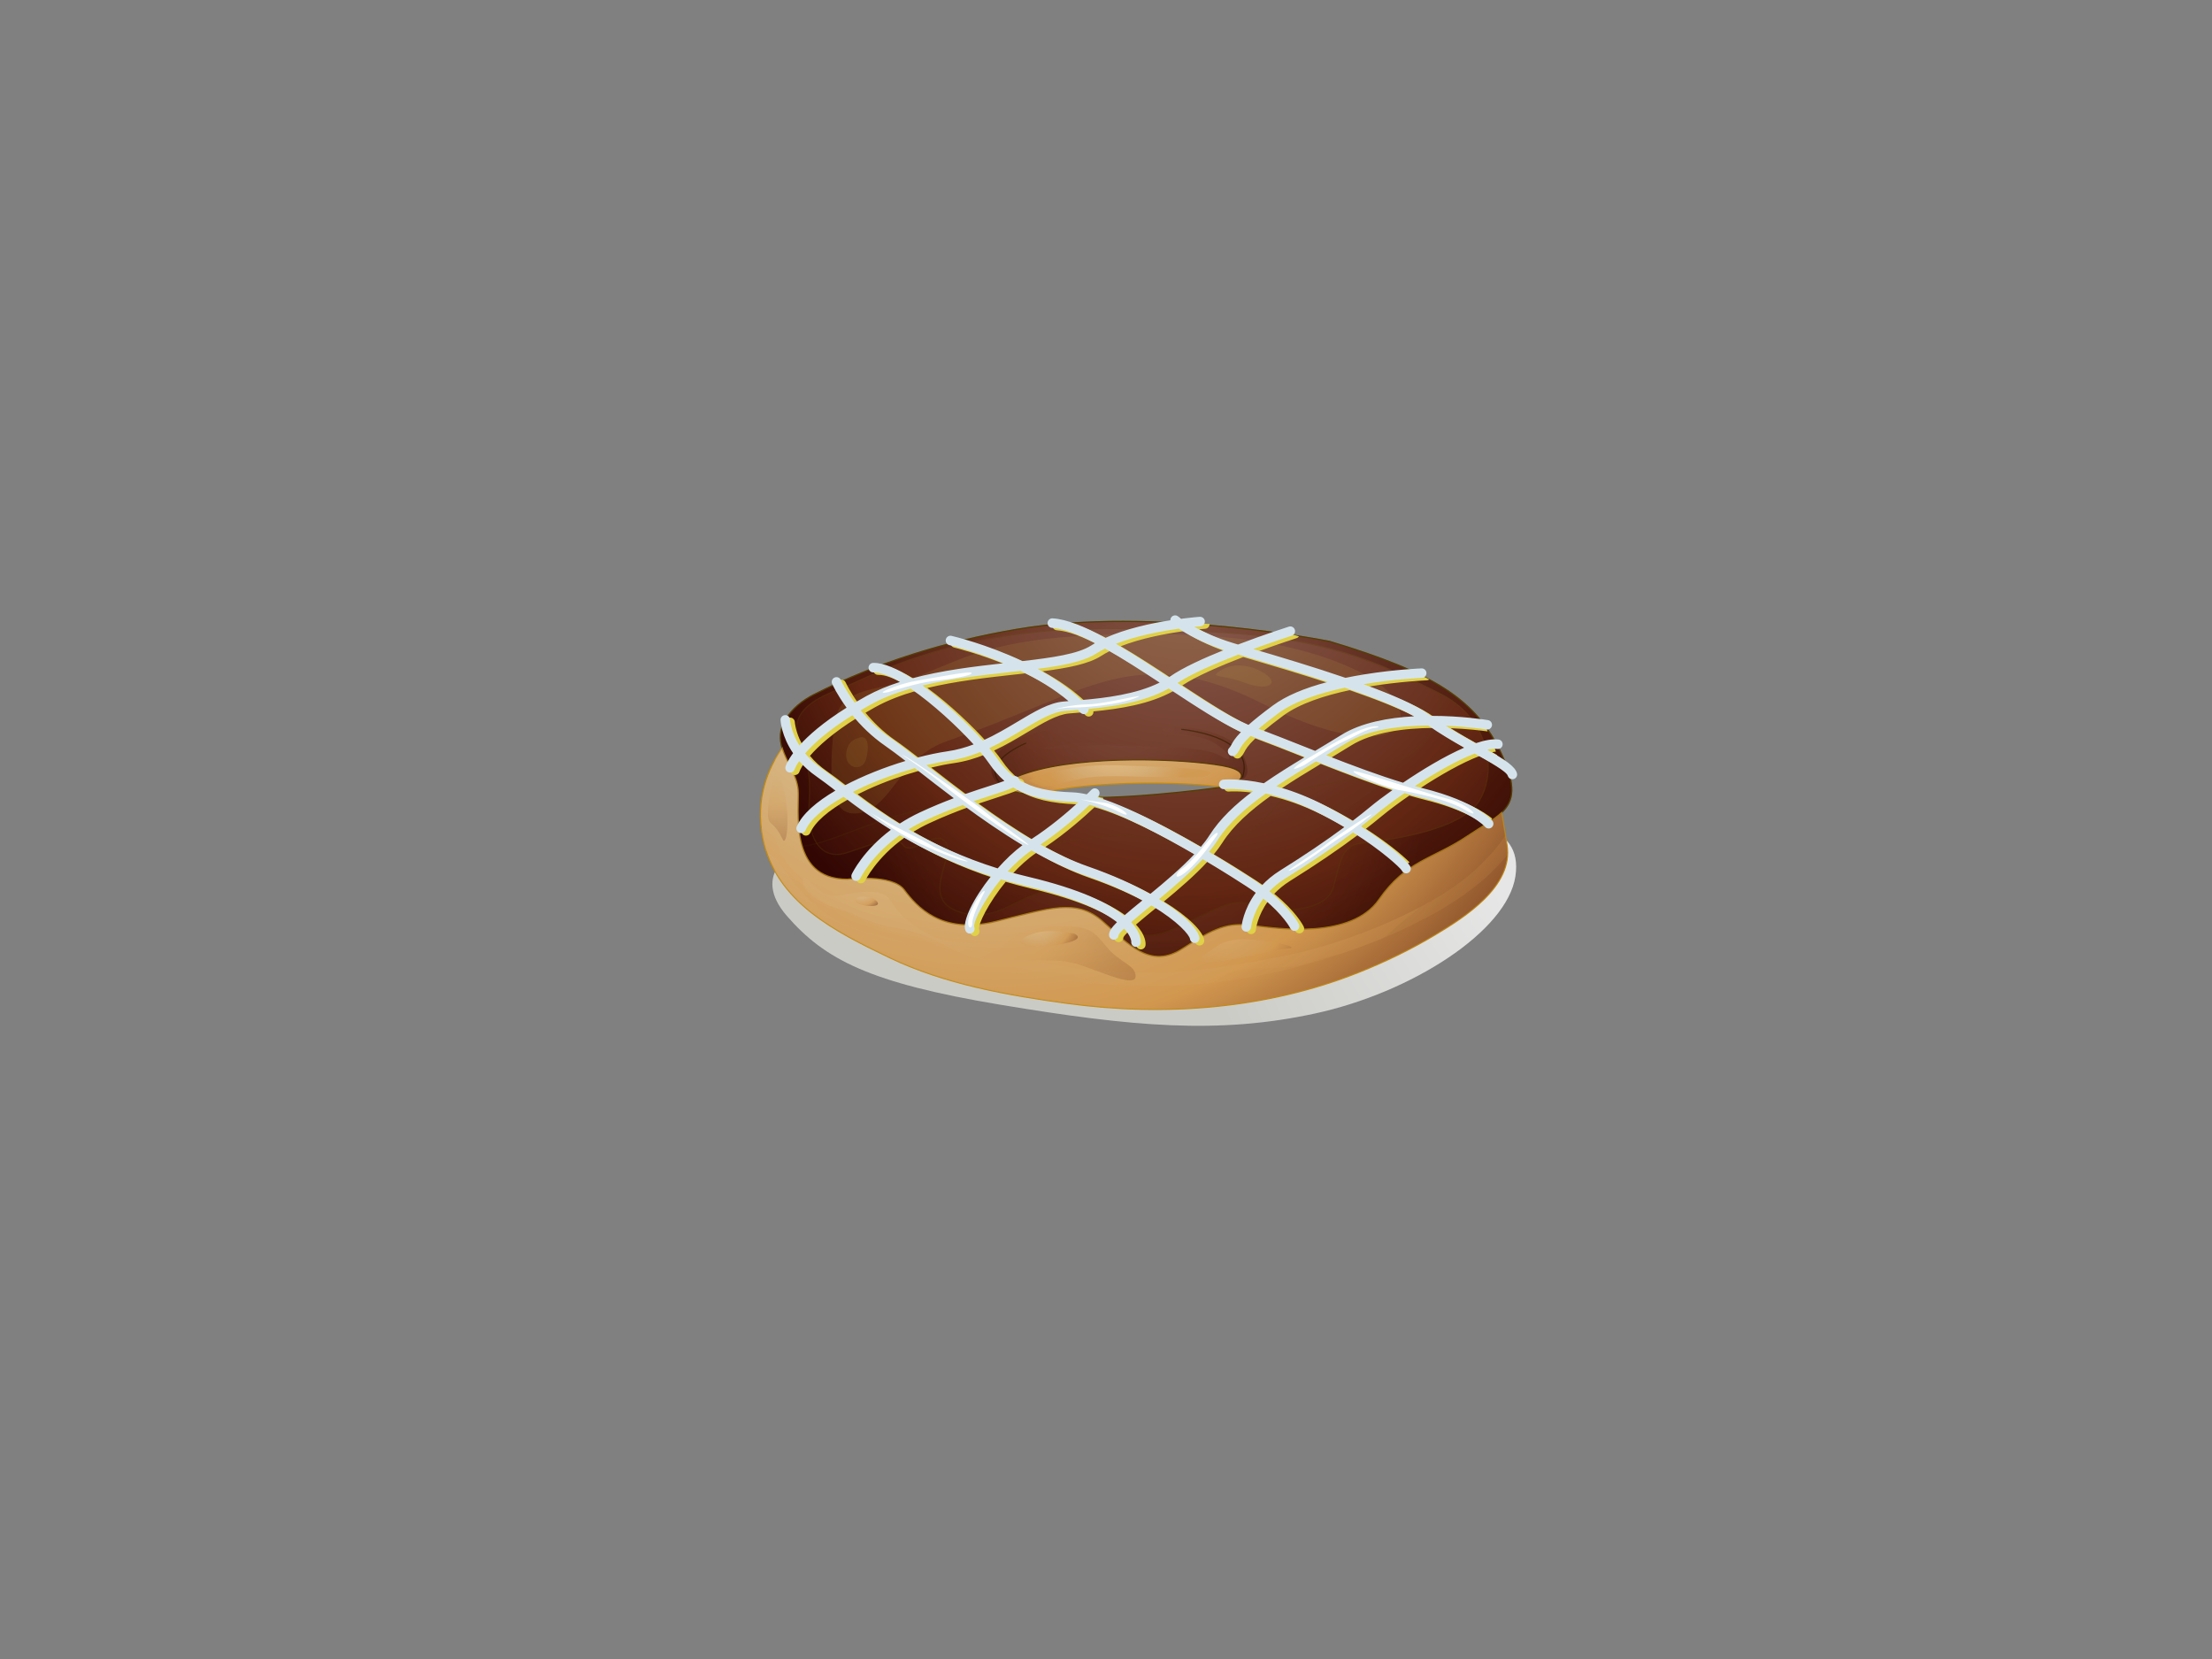 <?xml version="1.0" encoding="utf-8"?>
<!-- Generator: Adobe Illustrator 17.0.0, SVG Export Plug-In . SVG Version: 6.00 Build 0)  -->
<!DOCTYPE svg PUBLIC "-//W3C//DTD SVG 1.1//EN" "http://www.w3.org/Graphics/SVG/1.1/DTD/svg11.dtd">
<svg version="1.1" id="Layer_1" xmlns="http://www.w3.org/2000/svg" xmlns:xlink="http://www.w3.org/1999/xlink" x="0px" y="0px"
	 width="800px" height="600px" viewBox="0 0 800 600" enable-background="new 0 0 800 600" xml:space="preserve">
<rect x="0" y="0" width="800" height="600" fill="#808080" stroke="none"/>
<g>
	
		<radialGradient id="SVGID_1_" cx="565.407" cy="237.58" r="132.553" gradientTransform="matrix(0.987 0.164 -0.164 0.987 45.468 -12.029)" gradientUnits="userSpaceOnUse">
		<stop  offset="0.175" style="stop-color:#FFFFFF"/>
		<stop  offset="1" style="stop-color:#DDDDD7"/>
	</radialGradient>
	<path opacity="0.8" fill="url(#SVGID_1_)" d="M288.049,307.463c0,0-17.079,8.218-3.387,23.881
		c13.692,15.66,29.741,24.15,77.313,32.059c47.572,7.908,78.532,10.728,113.545,3.162c35.013-7.565,69.531-29.751,72.553-49.624
		c3.021-19.874-19.799-21.003-39.358-20.517C489.154,296.91,414.917,349.506,288.049,307.463z"/>
	<g>
		<g>
			
				<radialGradient id="SVGID_2_" cx="414.284" cy="182.578" r="103.235" gradientTransform="matrix(0.999 0.034 -0.034 0.999 1.717 21.278)" gradientUnits="userSpaceOnUse">
				<stop  offset="0.122" style="stop-color:#F3CF9D"/>
				<stop  offset="0.436" style="stop-color:#D6B481"/>
				<stop  offset="0.7" style="stop-color:#D1974F"/>
				<stop  offset="0.976" style="stop-color:#622612"/>
			</radialGradient>
			<path fill="url(#SVGID_2_)" stroke="#C28A13" stroke-width="0.431" stroke-miterlimit="10" d="M363.47,298.089
				c0,0-1.42-8.953,19.668-12.546c21.089-3.594,62.441-3.342,76.582,3.168c14.141,6.511,10.768-16.867-26.464-22.149
				c-37.232-5.282-70.773,1.336-76.871,11.756C350.287,288.738,353.876,301.498,363.47,298.089z"/>
			
				<radialGradient id="SVGID_3_" cx="409.964" cy="230.381" r="40.462" gradientTransform="matrix(0.999 0.034 -0.034 0.999 1.717 21.278)" gradientUnits="userSpaceOnUse">
				<stop  offset="0.122" style="stop-color:#F3CF9D"/>
				<stop  offset="0.436" style="stop-color:#D6B481"/>
				<stop  offset="0.7" style="stop-color:#D1974F"/>
			</radialGradient>
			<path opacity="0.6" fill="url(#SVGID_3_)" d="M372.046,282.295c0,0,11.988-6.201,32.356-5.511
				c20.369,0.69,35.575,1.207,33.211,3.137c-2.363,1.931-10.663,1.075-19.567,1.06c-8.903-0.014-20.073-0.966-27.887,0.779
				c-7.814,1.745-11.294,2.776-12.73,2.729C375.995,284.439,372.046,282.295,372.046,282.295z"/>
		</g>
		<g>
			
				<radialGradient id="SVGID_4_" cx="411.828" cy="138.237" r="192.788" gradientTransform="matrix(0.987 0.164 -0.164 0.987 45.468 -12.029)" gradientUnits="userSpaceOnUse">
				<stop  offset="0.122" style="stop-color:#875B4F"/>
				<stop  offset="0.678" style="stop-color:#622612"/>
				<stop  offset="1" style="stop-color:#270000"/>
			</radialGradient>
			<path fill="url(#SVGID_4_)" stroke="#563D00" stroke-width="0.431" stroke-miterlimit="10" d="M542.986,272.577
				c-9.103-19.553-24.285-29.258-62.101-40.592c0,0-63.618-12.782-113.017-4.404c-25.754,4.369-50.12,11.807-73.401,23.565
				c-4.118,2.08-8.09,5.192-10.46,9.216c-2.183,3.707-2.093,7.018-1.121,10.194c1.522,4.979,5.213,9.628,5.756,14.944
				c0.647,6.341-3.976,32.608,17.857,32.486c0,0,16.153-2.037,20.548,3.856c4.397,5.894,13.237,16.246,32.93,11.456
				c19.694-4.79,29.298-8.487,38.779-0.123c9.482,8.363,17.214,17.531,28.962,9.885c11.747-7.645,16.406-9.498,25.557-8.325
				c9.152,1.172,35.449,4.935,45.413-9.376c9.962-14.31,19.45-14.564,32.087-23.038c5.011-3.36,9.392-5.659,12.295-8.428
				C547.492,289.681,548.481,284.379,542.986,272.577z M371.856,279.417c20.326-6.492,56.465-4.979,70.167-2.507
				c13.704,2.475,3.181,7.862,1.757,7.529c0,0-29.152,4.182-50.688,4.025C371.555,288.311,351.532,285.908,371.856,279.417z"/>
		</g>
		<g opacity="0.2">
			
				<radialGradient id="SVGID_5_" cx="421.749" cy="159.035" r="191.017" gradientTransform="matrix(0.999 0.034 -0.034 0.999 1.717 21.278)" gradientUnits="userSpaceOnUse">
				<stop  offset="0.122" style="stop-color:#875B4F"/>
				<stop  offset="0.678" style="stop-color:#622612"/>
				<stop  offset="1" style="stop-color:#270000"/>
			</radialGradient>
			<path fill="url(#SVGID_5_)" stroke="#563D00" stroke-width="0.431" stroke-miterlimit="10" d="M542.986,272.577
				c-4.976-10.688-11.78-18.432-23.093-25.108c1.168,4.348,1.287,8.923-0.192,13.238c-2.843,8.304-11.175,13.601-18.811,17
				c-4.166,1.854-8.505,3.358-12.951,4.38c-5.091,1.171-10.359,1.455-15.386,2.934c-3.243,0.953-6.591,2.228-9.09,4.588
				c-2.021,1.907-3.793,4.026-5.664,6.077c-3.902,4.277-8.326,7.136-14.016,8.501c-13.796,3.309-27.267-2.524-41.1-1.997
				c-13.425,0.511-26.986,6.074-39.803-0.534c-4.765-2.458-8.999-6.082-14.036-7.993c-6.427-2.438-13.536-1.386-20.059,0.19
				c-7.15,1.729-14.018,4.354-20.905,6.9c-5.667,2.093-11.667,4.608-17.752,5.304c1.958,6.538,6.403,11.985,16.371,11.931
				c0,0,16.153-2.037,20.548,3.856c4.397,5.894,13.237,16.246,32.93,11.456c19.694-4.79,29.298-8.487,38.779-0.123
				c9.482,8.363,17.214,17.531,28.962,9.885c11.747-7.645,16.406-9.498,25.557-8.325c9.152,1.172,35.449,4.935,45.413-9.376
				c9.962-14.31,19.45-14.564,32.087-23.038c5.011-3.36,9.392-5.659,12.295-8.428C547.492,289.681,548.481,284.379,542.986,272.577z
				"/>
		</g>
		<g>
			<path fill="#352100" d="M363.781,285.354c-2.963-2.148-4.317-4.433-4.023-6.79c0.712-5.734,10.803-9.83,11.232-10.001l0.16,0.399
				c-0.103,0.041-10.284,4.172-10.965,9.653c-0.272,2.191,1.023,4.34,3.85,6.389L363.781,285.354L363.781,285.354z"/>
			<path fill="#352100" d="M449.551,281.249l-0.408-0.138c1.038-3.058,0.779-5.808-0.767-8.175
				c-4.873-7.458-20.985-8.935-21.147-8.95l0.037-0.428c0.671,0.057,16.485,1.512,21.471,9.143
				C450.359,275.184,450.633,278.061,449.551,281.249L449.551,281.249z"/>
		</g>
		<g opacity="0.4">
			<path fill="none" d="M444.719,282.173l-41.313-1.4l-34.975,5.94c5.534,1.155,14.944,1.683,24.662,1.752
				c21.536,0.156,50.688-4.025,50.688-4.025c0.64,0.15,3.118-0.859,4.408-2.238C447.253,282.393,446.11,282.399,444.719,282.173z"/>
			
				<radialGradient id="SVGID_6_" cx="421.748" cy="159.03" r="191.037" gradientTransform="matrix(0.999 0.034 -0.034 0.999 1.717 21.278)" gradientUnits="userSpaceOnUse">
				<stop  offset="0.122" style="stop-color:#875B4F"/>
				<stop  offset="0.678" style="stop-color:#622612"/>
				<stop  offset="1" style="stop-color:#270000"/>
			</radialGradient>
			<path fill="url(#SVGID_6_)" d="M427.937,260.349c-11.792,0.463-2.806,6.512,6.336,7.97c9.142,1.458,14.331,9.391,7.295,5.13
				c-7.036-4.259-35.766-4.084-46.083-4.72c-10.319-0.638-20.803,3.603-17.282,1.425c3.521-2.179,9.463-8.01,2.519-6.522
				c-6.944,1.488-19.97,4.494-21.973,12.755c-2.003,8.262,9.414,10.373,9.414,10.373l0.268-0.047
				c-6.728-1.403-7.726-3.733,3.426-7.296c20.326-6.492,56.465-4.979,70.167-2.507c7.54,1.362,7.742,3.603,6.165,5.291
				c5.016-1.021,4.019-7.301,2.925-10.728C449.814,267.408,439.729,259.887,427.937,260.349z"/>
			
				<radialGradient id="SVGID_7_" cx="411.799" cy="220.724" r="53.5" gradientTransform="matrix(0.999 0.034 -0.034 0.999 1.717 21.278)" gradientUnits="userSpaceOnUse">
				<stop  offset="0.122" style="stop-color:#875B4F"/>
				<stop  offset="0.678" style="stop-color:#622612"/>
				<stop  offset="1" style="stop-color:#270000"/>
			</radialGradient>
			<path opacity="0.6" fill="url(#SVGID_7_)" d="M425.404,263.064c-11.792,0.463-1.29,2.039,7.852,3.498
				c9.142,1.458,15.348,11.148,8.313,6.887c-7.036-4.259-29.547-3.227-39.866-3.863c-10.318-0.638-27.02,2.746-23.5,0.568
				c3.521-2.179,9.463-8.01,2.519-6.522c-6.944,1.488-19.97,4.494-21.973,12.755c-2.003,8.262,9.414,10.373,9.414,10.373
				l0.268-0.047c-6.728-1.403-7.726-3.733,3.426-7.296c20.326-6.492,56.465-4.979,70.167-2.507c7.54,1.362,7.742,3.603,6.165,5.291
				c5.016-1.021,2.339-6.496,1.246-9.922C448.136,268.213,437.195,262.602,425.404,263.064z"/>
		</g>
		<g>
			
				<radialGradient id="SVGID_8_" cx="364.911" cy="157.043" r="259.46" gradientTransform="matrix(0.999 0.034 -0.034 0.999 1.717 21.278)" gradientUnits="userSpaceOnUse">
				<stop  offset="0.122" style="stop-color:#F3CF9D"/>
				<stop  offset="0.436" style="stop-color:#D6B481"/>
				<stop  offset="0.7" style="stop-color:#D1974F"/>
				<stop  offset="0.976" style="stop-color:#622612"/>
			</radialGradient>
			<path fill="url(#SVGID_8_)" stroke="#C28A13" stroke-width="0.431" stroke-miterlimit="10" d="M543.071,293.895
				c-2.903,2.769-7.284,5.067-12.295,8.428c-12.637,8.475-22.125,8.729-32.087,23.038c-9.964,14.31-36.26,10.548-45.413,9.376
				c-9.151-1.173-13.81,0.681-25.557,8.325c-11.747,7.647-19.479-1.521-28.962-9.885c-9.481-8.364-19.085-4.667-38.779,0.123
				c-19.693,4.79-28.533-5.563-32.93-11.456c-4.396-5.894-20.548-3.856-20.548-3.856c-21.834,0.122-17.21-26.146-17.857-32.486
				c-0.542-5.316-4.233-9.966-5.756-14.944c-4.976,7.049-9.883,18.114-7.043,32.462c4.602,23.254,26.552,34.04,45.922,43.347
				c19.816,9.52,42.723,13.589,64.301,16.517c35.295,4.791,72.281,1.979,105.536-11.304c9.448-3.774,18.552-8.175,27.288-13.397
				c10.568-6.315,28.534-17.605,26.132-32.504C544.295,301.155,543.656,297.262,543.071,293.895z"/>
			<g opacity="0.3">
				
					<radialGradient id="SVGID_9_" cx="400.221" cy="163.335" r="259.479" gradientTransform="matrix(0.999 0.034 -0.034 0.999 1.717 21.278)" gradientUnits="userSpaceOnUse">
					<stop  offset="0.122" style="stop-color:#F3CF9D"/>
					<stop  offset="0.436" style="stop-color:#D6B481"/>
					<stop  offset="0.7" style="stop-color:#D1974F"/>
					<stop  offset="0.976" style="stop-color:#622612"/>
				</radialGradient>
				<path fill="url(#SVGID_9_)" d="M284.19,315.222c6.288,9.404,16.008,19.212,32.264,22.635
					c16.256,3.423,11.806,7.579,52.647,14.421c40.841,6.841,65.61,4.809,89.617-0.123c22.409-4.603,67.671-18.945,86.496-43.059
					c0.048-1.118-0.004-2.258-0.191-3.419c-0.194-1.21-0.382-2.37-0.564-3.49c-2.546,3.788-6.635,8.796-13.01,14.232
					c-13.605,11.602-42.485,24.698-69.37,29.819c-26.885,5.12-43.593,6.564-63.36,5.034c-19.767-1.532-53.663-9.863-71.353-13.335
					c-17.69-3.472-33.09-15.193-40.851-23.499c-6.837-7.316-3.537-11.392-11.203-14.903c0.133,1.142,0.297,2.297,0.532,3.484
					c0.319,1.611,0.728,3.154,1.207,4.648C279.497,309.549,282.055,312.026,284.19,315.222z"/>
			</g>
			<g opacity="0.4">
				
					<radialGradient id="SVGID_10_" cx="364.911" cy="157.043" r="259.46" gradientTransform="matrix(0.999 0.034 -0.034 0.999 1.717 21.278)" gradientUnits="userSpaceOnUse">
					<stop  offset="0.122" style="stop-color:#F3CF9D"/>
					<stop  offset="0.436" style="stop-color:#D6B481"/>
					<stop  offset="0.7" style="stop-color:#D1974F"/>
					<stop  offset="0.976" style="stop-color:#622612"/>
				</radialGradient>
				<path fill="url(#SVGID_10_)" d="M545.023,305.677c-0.729-4.522-1.367-8.415-1.952-11.782c-2.903,2.769-7.284,5.067-12.295,8.428
					c-12.637,8.475-22.125,8.729-32.087,23.038c-9.964,14.31-36.26,10.548-45.413,9.376c-9.151-1.173-13.81,0.681-25.557,8.325
					c-11.747,7.647-19.479-1.521-28.962-9.885c-9.481-8.364-19.085-4.667-38.779,0.123c-19.693,4.79-28.533-5.563-32.93-11.456
					c-4.396-5.894-20.548-3.856-20.548-3.856c-21.834,0.122-17.21-26.146-17.857-32.486c-0.542-5.316-4.233-9.966-5.756-14.944
					c-0.932,1.32-1.861,2.78-2.738,4.378c2.274,0.791,4.896,2.705,5.445,7.304c1.007,8.435-1.724,31.823,11.262,36.355
					c12.987,4.533,20.817-4.033,29.763,5.317c8.946,9.352,13.454,16.181,26.452,14.036c12.997-2.145,28.573-10.449,37.264-6.277
					c8.691,4.173,12.06,6.441,15.365,10.646c3.303,4.204,9.375,9.365,18.106,5.999c8.731-3.365,13.972-11.806,26.243-11.605
					c12.272,0.2,21.126,5.885,38.804-0.839c17.676-6.725,13.599-13.542,19.971-17.203c6.371-3.662,9.186,2.25,5.999,7.313
					c-3.187,5.061-2.231,2.294-12.236,11.433c-10.003,9.14-14.397,5.328-26.838,10.076c-12.439,4.75-27.799,0.352-34.459,6.156
					c-6.659,5.807-28.679,7.216-46.356,1.232c-17.677-5.984-24.019-3.184-38.642-3.896c-14.625-0.71-25.244-5.162-39.701-10.823
					c-14.457-5.658-22.265-10.447-26.192-15.319c-2.294-2.846-6.846-6.285-10.518-10.465c8.355,15.711,25.986,24.355,41.885,31.992
					c19.816,9.52,42.723,13.589,64.301,16.517c35.295,4.791,72.281,1.979,105.536-11.304c9.448-3.774,18.552-8.175,27.288-13.397
					C529.46,331.865,547.426,320.575,545.023,305.677z"/>
			</g>
			
				<radialGradient id="SVGID_11_" cx="334.197" cy="255.642" r="108.642" gradientTransform="matrix(0.999 0.034 -0.034 0.999 1.717 21.278)" gradientUnits="userSpaceOnUse">
				<stop  offset="0.122" style="stop-color:#F3CF9D"/>
				<stop  offset="0.436" style="stop-color:#D6B481"/>
				<stop  offset="0.7" style="stop-color:#D1974F"/>
				<stop  offset="0.976" style="stop-color:#622612"/>
			</radialGradient>
			<path opacity="0.2" fill="url(#SVGID_11_)" d="M330.144,334.369c-0.528-0.37-4.839-3.393-8.107-8.676
				c-3.268-5.28-12.837-2.588-19.759-1.745c-6.922,0.842-11.298-9.862-11.875-5.573c-0.576,4.289,7.239,8.863,13.644,10.587
				c6.404,1.726,4.876,2.319,12.972,4.964c8.096,2.643,7.309,0.462,18.359,4.931c11.05,4.466,13.278,8.636,29.008,8.521
				c15.728-0.113,20.054-0.612,27.504,2.01c7.451,2.62,18.91,7.749,18.832,3.653c-0.076-4.096-5.863-4.938-10.415-10.477
				c-4.551-5.54-6.387-8.618-20.431-7.37c-14.044,1.248-19.612,6.661-27.559,5.959C344.371,340.453,340.454,341.613,330.144,334.369
				z"/>
			
				<radialGradient id="SVGID_12_" cx="452.564" cy="295.035" r="29.329" gradientTransform="matrix(0.999 0.034 -0.034 0.999 1.717 21.278)" gradientUnits="userSpaceOnUse">
				<stop  offset="0.122" style="stop-color:#F3CF9D"/>
				<stop  offset="0.436" style="stop-color:#D6B481"/>
				<stop  offset="0.7" style="stop-color:#D1974F"/>
				<stop  offset="0.976" style="stop-color:#622612"/>
			</radialGradient>
			<path opacity="0.2" fill="url(#SVGID_12_)" d="M449.733,339.715c0,0-5.802-0.412-10.222,2.885c-4.42,3.296-8.552,4.448-3.41,5.27
				c5.144,0.82,23.628-4.37,29.675-4.811C471.823,342.618,456.633,339.517,449.733,339.715z"/>
			
				<radialGradient id="SVGID_13_" cx="287.198" cy="227.843" r="46.306" gradientTransform="matrix(0.999 0.034 -0.034 0.999 1.717 21.278)" gradientUnits="userSpaceOnUse">
				<stop  offset="0.122" style="stop-color:#F3CF9D"/>
				<stop  offset="0.436" style="stop-color:#D6B481"/>
				<stop  offset="0.7" style="stop-color:#D1974F"/>
				<stop  offset="0.976" style="stop-color:#622612"/>
			</radialGradient>
			<path opacity="0.2" fill="url(#SVGID_13_)" d="M282.576,282.351c0,0-2.035-3.516-2.761-1.17c-0.725,2.345-3.5,14.314-1.2,16.331
				c2.302,2.016,3.118,3.336,4.53,6.185C284.557,306.545,286.285,293.679,282.576,282.351z"/>
			
				<radialGradient id="SVGID_14_" cx="383.964" cy="297.075" r="18.76" gradientTransform="matrix(0.999 0.034 -0.034 0.999 1.717 21.278)" gradientUnits="userSpaceOnUse">
				<stop  offset="0.122" style="stop-color:#F3CF9D"/>
				<stop  offset="0.436" style="stop-color:#D6B481"/>
				<stop  offset="0.7" style="stop-color:#D1974F"/>
				<stop  offset="0.976" style="stop-color:#622612"/>
			</radialGradient>
			<path opacity="0.5" fill="url(#SVGID_14_)" d="M388.411,337.638c0,0-8.333-2.007-14.432-0.06c-6.097,1.948-7.038,4.286-0.59,4.72
				C379.836,342.732,394.354,340.207,388.411,337.638z"/>
			
				<radialGradient id="SVGID_15_" cx="320.145" cy="289.355" r="8.709" gradientTransform="matrix(0.999 0.034 -0.034 0.999 1.717 21.278)" gradientUnits="userSpaceOnUse">
				<stop  offset="0.122" style="stop-color:#F3CF9D"/>
				<stop  offset="0.436" style="stop-color:#D6B481"/>
				<stop  offset="0.7" style="stop-color:#D1974F"/>
				<stop  offset="0.976" style="stop-color:#622612"/>
			</radialGradient>
			<path opacity="0.5" fill="url(#SVGID_15_)" d="M316.026,325.06c0,0-5.751-1.918-6.692,0.419
				C308.393,327.816,321.92,329.137,316.026,325.06z"/>
		</g>
		<g opacity="0.3">
			
				<radialGradient id="SVGID_16_" cx="411.27" cy="230.733" r="103.105" gradientTransform="matrix(0.987 0.164 -0.164 0.987 45.468 -12.029)" gradientUnits="userSpaceOnUse">
				<stop  offset="0.122" style="stop-color:#875B4F"/>
				<stop  offset="0.678" style="stop-color:#622612"/>
				<stop  offset="1" style="stop-color:#270000"/>
			</radialGradient>
			<path fill="url(#SVGID_16_)" stroke="#563D00" stroke-width="0.431" stroke-miterlimit="10" d="M542.986,272.577
				c-9.103-19.553-24.285-29.258-62.101-40.592c0,0-63.618-12.782-113.017-4.404c-25.754,4.369-50.12,11.807-73.401,23.565
				c-4.118,2.08-8.09,5.192-10.46,9.216c-2.183,3.707-2.093,7.018-1.121,10.194c1.522,4.979,5.213,9.628,5.756,14.944
				c0.647,6.341-3.976,32.608,17.857,32.486c0,0,16.153-2.037,20.548,3.856c4.397,5.894,13.237,16.246,32.93,11.456
				c19.694-4.79,29.298-8.487,38.779-0.123c9.482,8.363,17.214,17.531,28.962,9.885c11.747-7.645,16.406-9.498,25.557-8.325
				c9.152,1.172,35.449,4.935,45.413-9.376c9.962-14.31,19.45-14.564,32.087-23.038c5.011-3.36,9.392-5.659,12.295-8.428
				C547.492,289.681,548.481,284.379,542.986,272.577z M535.242,289.189c-6.648,11.838-36.264,14.927-43.186,15.77
				c-6.922,0.843-7.341,6.86-9.8,15.824c-2.457,8.965-19.069,9.693-27.374,6.827c-8.304-2.866-10.513-1.218-28.471,7.438
				c-17.957,8.654-17.163-2.089-35.397-10.677c-18.234-8.589-25.323,9.912-42.421,5.885c-17.097-4.024-2.987-19.918-6.463-25.422
				c-3.475-5.503-12.239,5.186-15.536,0.767c-3.297-4.42-15.565,1.627-21.648,3.144c-6.083,1.519-13.275-2.388-12.276-19.156
				c0.999-16.77-3.6-14.556-4.541-24.927c-0.774-8.529,8.115-12.512,15.577-15.519c2.03-0.818,3.954-1.563,5.549-2.309
				c5.059-2.362,10.173-4.592,15.395-6.571c19.549-7.413,40.058-11.43,60.908-12.561c18.858-1.024,37.691-0.086,56.52,1.031
				c42.352,2.512,61.575,13.718,78.526,22.047C537.555,259.107,541.891,277.351,535.242,289.189z"/>
		</g>
		<path opacity="0.1" fill="#E0D147" d="M368.228,232.553c-5.499,1.004-10.933,2.336-16.217,4.096
			c-8.764,2.916-17.032,7.142-25.82,9.999c-6.212,2.021-15.102,2.407-20.303,6.676c-2.871,2.354-4.143,6.921-4.446,10.494
			c-1.435,16.898-1.96,32.391,9.604,30.198c11.564-2.194,14.175-19.914,31.325-25.938c17.15-6.024,17.744-6.579,40.748-15.853
			c23.004-9.273,41.827-13.806,74.018,2.508s53.52,14.163,48.781,1.365c-2.941-7.951-12.816-12.755-19.984-15.74
			c-23.509-9.795-50.714-11.262-75.882-11.034c-7.424,0.067-14.844,0.363-22.252,0.869
			C381.274,230.637,374.706,231.368,368.228,232.553z"/>
		
			<radialGradient id="SVGID_17_" cx="404.993" cy="181.393" r="334.654" gradientTransform="matrix(0.999 0.034 -0.034 0.999 1.717 21.278)" gradientUnits="userSpaceOnUse">
			<stop  offset="0.122" style="stop-color:#875B4F"/>
			<stop  offset="0.678" style="stop-color:#622612"/>
			<stop  offset="1" style="stop-color:#270000"/>
		</radialGradient>
		<path fill="url(#SVGID_17_)" d="M428.582,224.411c-0.47-0.344-0.734-0.557-0.746-0.567c-0.727-0.614-1.811-0.52-2.425,0.206
			c-0.007,0.009-0.012,0.019-0.018,0.027C426.452,224.221,427.517,224.329,428.582,224.411z"/>
		<path fill="#E0D147" d="M466.528,318.63c9.473-5.916,17.477-11.344,24.559-16.66c7.774,4.913,13.232,9.405,15.874,11.895
			c0.895-0.723,1.844-1.386,2.816-2.005c-2.88-2.893-8.424-7.381-15.775-12.112c1.928-1.496,3.791-2.985,5.598-4.478
			c2.657-2.201,6.18-4.844,10.102-7.552c1.992,0.585,3.942,1.123,5.83,1.594c12.458,3.104,18.784,6.944,21.52,9.038
			c1.02-0.621,1.9-1.399,2.649-2.301c-2.864-2.337-9.631-6.665-23.337-10.081c-0.958-0.237-1.934-0.497-2.921-0.767
			c7.258-4.77,15.303-9.375,21.644-11.775c2.466,1.377,5.147,2.886,7.35,4.261c-0.041-0.281-0.076-0.563-0.12-0.843
			c-0.209-1.301-0.522-2.552-0.893-3.783c-0.568-0.331-1.157-0.668-1.781-1.022c0.484-0.103,0.938-0.173,1.382-0.229
			c-0.383-1.101-0.824-2.184-1.319-3.26c-1.32,0.24-2.746,0.625-4.255,1.133c-3.476-1.942-7.19-4.04-10.8-6.311
			c6.147,0.245,11.119,0.848,13.374,1.157c-0.519-1.298-1.071-2.579-1.798-3.675c-0.011-0.015-0.023-0.028-0.033-0.044
			c-3.73-0.452-9.896-1.034-16.896-1.029c-0.185-0.135-0.375-0.264-0.559-0.397c-4.776-3.508-13.723-7.358-23.869-11.052
			c11.346-1.884,20.914-2.265,21.101-2.272c0.361-0.012,0.69-0.136,0.959-0.335c-1.988-1.071-4.093-1.949-6.219-2.783
			c-3.81,0.298-9.382,0.85-15.506,1.833c-2.39,0.384-4.667,0.806-6.855,1.255c-11.768-4.033-24.257-7.736-33.354-10.419
			c7.687-2.816,13.773-4.768,13.911-4.811c0.375-0.119,0.675-0.358,0.883-0.659c-1.79-0.516-3.585-1.016-5.386-1.486
			c-3.405,1.139-8.928,3.041-14.926,5.326c-0.602-0.178-1.177-0.352-1.694-0.507c-6.097-1.843-10.808-4.041-14.128-5.874
			c1.359-0.135,2.173-0.194,2.218-0.197c0.911-0.061,1.6-0.822,1.599-1.721c-3.497-0.275-7.026-0.159-10.519-0.521
			c-0.56-0.058-1.224-0.114-1.928-0.193c-0.008,0.083-0.017,0.167-0.014,0.251c-6.955,1.083-16.078,3.024-23.488,6.364
			c-7.294-3.985-13.918-6.755-19.108-7.059c-0.954-0.066-1.765,0.669-1.82,1.619c-0.056,0.949,0.669,1.765,1.618,1.82
			c4.113,0.24,9.534,2.389,15.552,5.528c-0.484,0.279-0.957,0.563-1.414,0.859c-4.69,3.029-13.888,4.375-24.848,5.635
			c-12.857-6.09-24.816-8.938-25.631-9.128c-0.929-0.217-1.853,0.36-2.068,1.286c-0.216,0.927,0.359,1.854,1.286,2.067
			c0.168,0.04,8.999,2.145,19.554,6.544c-10.808,1.205-22.386,2.597-33.011,5.468c-5.286-3.421-10.279-5.671-14.094-5.585
			c-0.951,0.02-1.707,0.806-1.687,1.758c0.02,0.95,0.801,1.713,1.757,1.687c2.548-0.046,5.904,1.277,9.617,3.434
			c-4.31,1.386-8.414,3.058-12.174,5.126c-1.466,0.807-2.852,1.601-4.175,2.384c-3.377-4.593-5.018-8.158-5.047-8.225
			c-0.393-0.866-1.414-1.251-2.278-0.86c-0.867,0.391-1.252,1.409-0.862,2.276c0.128,0.284,1.798,3.925,5.215,8.619
			c-8.518,5.338-13.804,10.039-17.051,13.658c-0.656-1.054-1.235-2.152-1.73-3.292c-1.504-3.454-1.66-6.016-1.662-6.04
			c-0.048-0.947-0.85-1.686-1.802-1.631c-0.95,0.045-1.684,0.852-1.637,1.802c0.016,0.33,0.341,5.803,4.538,11.964
			c-2.149,2.91-2.687,4.668-2.737,4.845c-0.255,0.908,0.27,1.842,1.175,2.107c0.141,0.042,0.283,0.065,0.424,0.07
			c0.762,0.025,1.478-0.466,1.711-1.227c0.009-0.031,0.364-1.09,1.633-2.945c1.663,1.906,3.726,3.815,6.304,5.6
			c1.941,1.343,4.184,3.061,6.78,5.052c0.01,0.008,0.022,0.017,0.031,0.023c-6.767,3.975-12.014,8.439-13.984,12.994
			c-0.378,0.873,0.025,1.887,0.897,2.265c0.205,0.087,0.417,0.134,0.625,0.141c0.688,0.023,1.35-0.37,1.64-1.038
			c1.659-3.835,6.463-8.031,13.762-12.115c4.673,3.549,10.322,7.701,17.111,11.921c-10.034,7.526-13.927,15.602-14.133,16.04
			c-0.403,0.859-0.033,1.881,0.826,2.288c0.218,0.103,0.447,0.156,0.674,0.163c0.666,0.023,1.315-0.345,1.618-0.985
			c0.049-0.103,4.025-8.278,14.225-15.563c9.04,5.352,19.933,10.676,33.009,14.88c-6.328,7.907-10.561,16.395-9.243,19.653
			c0.264,0.65,0.881,1.056,1.543,1.078c0.232,0.008,0.472-0.03,0.7-0.125c0.882-0.356,1.31-1.355,0.953-2.237
			c-0.536-1.665,3.389-9.664,9.613-17.27c2.899,0.86,5.898,1.666,9.005,2.402c18.56,4.398,28.09,9.25,32.985,13.09
			c-2.003,1.981-2.893,3.374-2.868,4.643c0.017,0.921,0.752,1.658,1.662,1.688c0.03,0.002,0.06,0.002,0.091,0.002
			c0.917-0.019,1.651-0.745,1.689-1.648c0.165-0.484,0.905-1.324,1.983-2.365c2.629,2.824,2.612,4.696,2.612,4.713
			c-0.12,0.943,0.548,1.809,1.492,1.93c0.054,0.005,0.108,0.01,0.162,0.012c0.878,0.028,1.651-0.614,1.764-1.504
			c0.082-0.638,0.203-3.563-3.456-7.478c1.997-1.73,4.361-3.663,6.495-5.405c0.257-0.211,0.52-0.426,0.78-0.638
			c9.786,5.821,13.784,10.702,14.001,12.129c0.127,0.831,0.83,1.433,1.642,1.46c0.107,0.005,0.213,0,0.32-0.017
			c0.941-0.146,1.587-1.024,1.443-1.963c-0.449-2.947-5.298-8.214-14.603-13.908c5.413-4.465,11.204-9.433,15.789-14.436
			c8.018,4.755,14.172,8.743,15.811,9.815c1.21,0.791,2.332,1.572,3.379,2.342c-4.511,6.117-5.096,11.839-5.129,12.184
			c-0.086,0.947,0.613,1.787,1.561,1.872c0.032,0.004,0.065,0.004,0.098,0.006c0.906,0.03,1.69-0.653,1.773-1.566
			c0.005-0.072,0.513-5.014,4.436-10.378c7.321,5.971,9.709,10.613,9.759,10.711c0.29,0.592,0.873,0.942,1.49,0.962
			c0.271,0.011,0.548-0.045,0.81-0.171c0.855-0.416,1.21-1.447,0.794-2.303c-0.126-0.261-2.673-5.354-10.639-11.847
			C462.373,321.641,464.236,320.063,466.528,318.63z M497.401,292.614c-2.086,1.727-4.254,3.45-6.513,5.183
			c-3.617-2.205-7.59-4.421-11.838-6.517c-5.777-2.849-11.085-4.754-15.728-6.029c4.603-3.083,9.488-6.049,14.355-8.975
			c9.213,3.624,18.891,7.324,27.889,10.179C502.126,288.891,499.258,291.079,497.401,292.614z M531.281,271.29
			c-7.15,3.092-15.339,8.077-22.12,12.673c-8.807-2.667-18.46-6.29-27.758-9.926c2.429-1.46,4.885-2.945,7.248-4.419
			c7.835-4.879,19.464-6.26,29.608-6.351C522.456,266.209,526.986,268.867,531.281,271.29z M513.174,259.942
			c-9.277,0.501-19.142,2.268-26.343,6.753c-3.007,1.873-6.18,3.777-9.248,5.621c-0.074,0.044-0.148,0.088-0.224,0.132
			c-1.579-0.623-3.146-1.244-4.688-1.854c-5.565-2.205-10.861-4.303-15.764-6.139c1.836-1.551,4.187-3.409,7.231-5.656
			c5.946-4.388,15.047-7.286,23.974-9.192C497.959,253.006,507.217,256.618,513.174,259.942z M449.638,237.62
			c1.001,0.296,2.089,0.617,3.258,0.962c7.394,2.179,18.225,5.373,29.03,8.938c-8.544,2.238-15.189,5.083-19.831,8.509
			c-3.907,2.883-6.744,5.177-8.835,7.031c-6.806-2.86-15.938-8.779-25.655-15.171C432.721,244.521,441.483,240.759,449.638,237.62z
			 M428.077,228.267c2.884,1.923,8.296,5.053,16.267,7.723c-7.429,2.992-14.856,6.383-19.333,9.489
			c-0.177,0.121-0.365,0.228-0.543,0.345c-6.465-4.255-12.985-8.514-19.144-12.099C412.838,230.792,421.804,229.14,428.077,228.267z
			 M398.221,237.243c0.982-0.636,2.051-1.226,3.169-1.786c6.351,3.567,13.178,7.984,19.742,12.297
			c-8.529,4.254-19.625,5.564-28.27,6.311c-4.59-4.438-10.155-8.185-15.838-11.28C386.151,241.608,393.729,240.143,398.221,237.243z
			 M366.886,243.97c1.339-0.149,2.652-0.296,3.951-0.442c6.043,2.913,12.203,6.547,17.332,10.926
			c-0.638,0.051-1.262,0.104-1.855,0.156c-5.127,0.451-10.452,3.633-16.619,7.317c-3.865,2.309-8.009,4.778-12.5,6.799
			c-5.465-6.107-13.723-14.035-21.796-19.913C345.615,246.343,356.659,245.105,366.886,243.97z M359.299,285.232
			c-2.544,0.82-5.481,1.769-8.744,2.92c-5.001-3.716-9.651-7.334-13.768-10.544c2.861-0.69,5.62-1.239,8.17-1.606
			c4.033-0.579,7.788-1.708,11.316-3.131c1.274,1.507,2.335,2.871,3.116,4.019c1.724,2.531,3.562,4.652,5.604,6.427
			C363.457,283.89,361.411,284.551,359.299,285.232z M368.202,285.696c5.302,3.339,12.006,4.884,21.401,5.202
			c0.653,0.022,1.351,0.09,2.077,0.19c-4.033,3.686-10.227,8.958-16.996,13.319c-7.148-4.199-14.2-9.007-20.76-13.78
			c2.352-0.801,4.504-1.497,6.432-2.117C364.198,287.271,366.634,286.469,368.202,285.696z M316.713,255.659
			c4.344-2.39,9.206-4.241,14.354-5.717c7.96,5.426,16.799,13.612,22.778,20.171c-2.972,1.123-6.088,2.006-9.378,2.48
			c-3.387,0.486-7.17,1.282-11.122,2.331c-3.71-2.885-6.941-5.361-9.459-7.093c-4.483-3.086-8.091-6.708-10.871-10.069
			C314.194,257.07,315.418,256.37,316.713,255.659z M305.946,284.064c-2.632-2.018-4.906-3.762-6.916-5.152
			c-2.373-1.642-4.406-3.5-6.1-5.547c2.97-3.441,8.16-8.224,17.088-13.789c2.986,3.665,6.929,7.662,11.917,11.095
			c1.988,1.367,4.468,3.239,7.293,5.422c-7.506,2.26-15.331,5.337-22.067,8.901C306.748,284.677,306.343,284.366,305.946,284.064z
			 M327.009,298.826c-6.625-4.039-12.191-8.047-16.834-11.542c1.197-0.604,2.441-1.203,3.744-1.797
			c5.858-2.67,12.398-5.025,18.672-6.783c0.454,0.354,0.91,0.71,1.377,1.073c3.809,2.972,8.101,6.317,12.716,9.782
			c-3.694,1.39-7.733,3.04-12.056,5.046C331.815,295.913,329.281,297.343,327.009,298.826z M362.552,314.949
			c-12.681-3.956-23.324-9.005-32.208-14.142c1.758-1.078,3.667-2.116,5.737-3.077c5.056-2.347,9.726-4.199,13.906-5.717
			c6.74,4.966,14.063,10.047,21.545,14.529C368.414,308.858,365.342,311.794,362.552,314.949z M408.282,332.038
			c-5.408-4.375-15.603-9.538-34.766-14.078c-2.511-0.596-4.945-1.239-7.319-1.919c2.606-2.846,5.511-5.502,8.592-7.594
			c6.427,3.671,12.922,6.83,19.218,9.02c8.586,2.984,15.465,6.103,20.893,9.057C412.214,328.72,410.021,330.524,408.282,332.038z
			 M417.749,324.193c-6.006-3.374-13.537-6.828-22.609-9.98c-5.584-1.941-11.353-4.685-17.101-7.886
			c7.548-5.053,14.119-10.905,17.788-14.377c10.634,2.841,25.803,10.874,37.839,17.88
			C429.035,314.78,423.153,319.756,417.749,324.193z M436.002,307.204c-3.968-2.314-8.294-4.752-12.729-7.102
			c-9.966-5.28-18.198-8.915-24.637-10.893c0.148-0.15,0.248-0.253,0.282-0.288c0.66-0.684-1.048-0.224-1.733-0.885
			c-0.683-0.662-0.081-2.192-0.743-1.51c-0.024,0.025-0.621,0.637-1.665,1.648c-1.884-0.423-3.581-0.671-5.059-0.72
			c-8.554-0.29-14.553-1.587-19.276-4.431c-0.055-0.353-0.217-0.693-0.494-0.962c-0.435-0.424-1.039-0.568-1.591-0.44
			c-2.28-1.744-4.26-3.942-6.12-6.673c-0.669-0.982-1.589-2.176-2.692-3.506c4.279-2.001,8.22-4.354,11.918-6.561
			c5.802-3.467,10.813-6.46,15.154-6.844c1.016-0.09,2.099-0.176,3.235-0.27c0.552-0.044,1.127-0.091,1.708-0.138
			c0.309,0.317,0.621,0.635,0.919,0.958c0.327,0.358,0.767,0.549,1.214,0.564c0.434,0.015,0.873-0.134,1.218-0.449
			c0.412-0.374,0.594-0.903,0.55-1.418c9.145-0.872,20.35-2.528,28.938-7.386c9.699,6.387,18.913,12.43,26.146,15.728
			c-2.276,2.338-2.994,3.699-3.522,4.706c-0.284,0.539-0.411,0.768-0.675,1.018c-0.696,0.648-0.733,1.738-0.083,2.434
			c0.324,0.349,0.759,0.53,1.2,0.546c0.44,0.014,0.887-0.138,1.234-0.464c0.703-0.656,1.043-1.304,1.373-1.932
			c0.474-0.903,1.19-2.259,3.933-4.888c5.336,1.968,11.197,4.29,17.398,6.746c0.742,0.295,1.492,0.591,2.244,0.889
			c-5.075,3.066-10.119,6.191-14.827,9.472c-8.786-1.849-14.309-1.341-14.677-1.304c-0.945,0.097-1.633,0.939-1.537,1.884
			c0.095,0.946,0.927,1.637,1.884,1.543c0.073-0.007,3.986-0.355,10.447,0.687c-6.443,4.843-12.008,10.059-15.741,15.939
			C438.3,304.317,437.216,305.754,436.002,307.204z M458.102,321.117c-1.144-0.843-2.374-1.701-3.702-2.571
			c-2.247-1.469-8.011-5.185-15.397-9.574c1.163-1.415,2.215-2.824,3.1-4.22c3.942-6.209,10.199-11.725,17.43-16.88
			c5.091,1.174,11.219,3.158,17.995,6.498c3.771,1.859,7.242,3.773,10.4,5.657c-6.733,5.001-14.318,10.118-23.223,15.681
			C462.02,317.384,459.855,319.235,458.102,321.117z"/>
		<g>
			<path fill="#D5E4EC" d="M548.627,279.645c-0.686-2.461-4.192-4.787-10.718-8.496c1.383-0.29,2.61-0.401,3.622-0.278
				c0.948,0.114,1.803-0.56,1.915-1.504c0.114-0.944-0.558-1.803-1.5-1.918c-2.205-0.268-5.043,0.272-8.229,1.348
				c-3.477-1.942-7.191-4.04-10.801-6.31c8.348,0.333,14.543,1.325,14.686,1.35c0.943,0.152,1.825-0.481,1.981-1.419
				c0.155-0.938-0.482-1.826-1.419-1.979c-0.722-0.119-9.65-1.55-20.601-1.542c-0.185-0.134-0.375-0.263-0.558-0.397
				c-4.778-3.509-13.723-7.356-23.87-11.052c11.347-1.885,20.915-2.265,21.101-2.271c0.95-0.035,1.693-0.833,1.659-1.783
				c-0.035-0.95-0.849-1.702-1.783-1.659c-0.095,0.003-9.457,0.358-20.642,2.156c-2.389,0.383-4.666,0.805-6.854,1.256
				c-11.768-4.033-24.257-7.737-33.354-10.421c7.688-2.816,13.774-4.768,13.912-4.811c0.906-0.289,1.407-1.258,1.118-2.165
				c-0.289-0.905-1.259-1.406-2.165-1.116c-0.657,0.21-8.941,2.865-18.38,6.463c-0.602-0.18-1.177-0.352-1.695-0.509
				c-6.096-1.842-10.808-4.04-14.129-5.874c1.361-0.135,2.175-0.193,2.219-0.196c0.949-0.064,1.667-0.887,1.603-1.835
				c-0.064-0.949-0.892-1.66-1.836-1.602c-0.324,0.02-2.911,0.205-6.717,0.696c-0.695-0.497-1.072-0.805-1.087-0.817
				c-0.726-0.612-1.811-0.52-2.425,0.207c-0.285,0.338-0.412,0.754-0.399,1.165c-6.955,1.084-16.078,3.023-23.489,6.364
				c-7.293-3.984-13.917-6.753-19.107-7.059c-0.954-0.064-1.765,0.67-1.821,1.619c-0.056,0.949,0.668,1.765,1.619,1.82
				c4.113,0.24,9.534,2.389,15.551,5.53c-0.483,0.277-0.956,0.563-1.414,0.858c-4.691,3.029-13.888,4.374-24.848,5.635
				c-12.857-6.091-24.817-8.938-25.632-9.129c-0.929-0.217-1.852,0.36-2.067,1.286c-0.217,0.928,0.359,1.854,1.286,2.069
				c0.168,0.039,8.998,2.144,19.554,6.543c-10.808,1.206-22.387,2.596-33.011,5.469c-5.285-3.423-10.279-5.672-14.094-5.586
				c-0.951,0.02-1.706,0.806-1.686,1.758c0.02,0.951,0.801,1.712,1.757,1.686c2.547-0.047,5.904,1.276,9.618,3.433
				c-4.312,1.387-8.415,3.059-12.175,5.125c-1.466,0.808-2.852,1.602-4.176,2.386c-3.377-4.592-5.018-8.158-5.048-8.225
				c-0.392-0.867-1.413-1.252-2.278-0.861c-0.866,0.392-1.252,1.409-0.863,2.277c0.129,0.283,1.798,3.924,5.215,8.618
				c-8.518,5.339-13.804,10.04-17.05,13.659c-0.657-1.055-1.235-2.153-1.73-3.292c-1.504-3.453-1.661-6.016-1.662-6.041
				c-0.048-0.947-0.85-1.686-1.802-1.632c-0.95,0.046-1.684,0.853-1.638,1.803c0.015,0.33,0.342,5.804,4.539,11.965
				c-2.149,2.909-2.687,4.667-2.737,4.844c-0.255,0.908,0.27,1.844,1.175,2.109c0.141,0.042,0.283,0.064,0.424,0.067
				c0.762,0.026,1.478-0.465,1.711-1.224c0.01-0.033,0.364-1.091,1.633-2.947c1.662,1.906,3.725,3.815,6.304,5.6
				c1.941,1.343,4.184,3.061,6.781,5.052c0.01,0.008,0.021,0.017,0.031,0.023c-6.766,3.976-12.014,8.439-13.984,12.995
				c-0.378,0.873,0.024,1.885,0.897,2.264c0.204,0.088,0.415,0.135,0.625,0.141c0.687,0.022,1.35-0.368,1.639-1.038
				c1.659-3.836,6.463-8.031,13.762-12.115c4.672,3.549,10.321,7.7,17.11,11.92c-10.034,7.527-13.927,15.603-14.132,16.04
				c-0.404,0.861-0.035,1.884,0.825,2.289c0.218,0.103,0.447,0.156,0.674,0.164c0.667,0.023,1.315-0.346,1.618-0.986
				c0.048-0.103,4.025-8.277,14.225-15.562c9.04,5.351,19.933,10.674,33.009,14.879c-6.328,7.907-10.561,16.395-9.244,19.652
				c0.264,0.652,0.883,1.057,1.543,1.078c0.232,0.009,0.472-0.03,0.701-0.123c0.882-0.356,1.309-1.357,0.952-2.238
				c-0.536-1.665,3.39-9.665,9.613-17.27c2.9,0.86,5.897,1.666,9.005,2.402c18.559,4.396,28.09,9.251,32.985,13.089
				c-2.003,1.981-2.893,3.374-2.869,4.645c0.017,0.92,0.753,1.656,1.663,1.686c0.03,0.002,0.061,0.002,0.091,0.002
				c0.916-0.017,1.651-0.745,1.689-1.648c0.165-0.484,0.905-1.323,1.983-2.363c2.629,2.824,2.612,4.692,2.612,4.713
				c-0.12,0.943,0.547,1.807,1.491,1.926c0.055,0.007,0.107,0.012,0.161,0.014c0.879,0.028,1.651-0.615,1.765-1.504
				c0.081-0.638,0.203-3.563-3.457-7.477c1.997-1.732,4.362-3.665,6.495-5.407c0.256-0.209,0.521-0.426,0.78-0.638
				c9.786,5.821,13.784,10.703,14.001,12.129c0.127,0.833,0.83,1.434,1.642,1.462c0.106,0.003,0.213-0.004,0.32-0.018
				c0.94-0.145,1.588-1.023,1.443-1.963c-0.45-2.945-5.3-8.212-14.604-13.908c5.414-4.464,11.204-9.433,15.789-14.435
				c8.019,4.755,14.173,8.741,15.811,9.814c1.21,0.79,2.333,1.572,3.378,2.34c-4.511,6.118-5.096,11.842-5.128,12.186
				c-0.086,0.948,0.612,1.786,1.559,1.872c0.034,0.003,0.067,0.005,0.099,0.005c0.907,0.032,1.689-0.651,1.772-1.566
				c0.006-0.072,0.514-5.014,4.436-10.378c7.321,5.972,9.71,10.613,9.76,10.711c0.29,0.593,0.874,0.942,1.489,0.964
				c0.272,0.009,0.55-0.045,0.812-0.173c0.855-0.417,1.21-1.448,0.795-2.303c-0.127-0.261-2.674-5.353-10.64-11.845
				c1.525-1.604,3.389-3.181,5.681-4.611c9.472-5.918,17.477-11.346,24.559-16.664c10.462,6.614,16.737,12.472,17.593,13.695
				c0.255,0.63,0.86,1.056,1.54,1.079c0.112,0.004,0.226-0.003,0.341-0.022c0.94-0.154,1.573-1.041,1.418-1.98
				c-0.264-1.609-7.177-8.041-17.979-14.993c1.929-1.495,3.794-2.984,5.598-4.479c2.658-2.2,6.182-4.842,10.104-7.549
				c1.991,0.583,3.941,1.121,5.828,1.592c17.925,4.465,23.162,10.459,23.265,10.578c0.326,0.4,0.796,0.615,1.275,0.631
				c0.396,0.014,0.802-0.11,1.137-0.38c0.74-0.596,0.858-1.68,0.263-2.421c-0.227-0.28-5.752-6.929-25.105-11.751
				c-0.956-0.237-1.934-0.498-2.92-0.768c7.256-4.77,15.304-9.374,21.644-11.774c5.258,2.936,11.521,6.473,11.955,8.03
				c0.207,0.742,0.868,1.235,1.599,1.26c0.172,0.006,0.348-0.014,0.523-0.064C548.347,281.511,548.883,280.561,548.627,279.645z
				 M511.44,259.056c-9.276,0.501-19.142,2.269-26.343,6.753c-3.007,1.874-6.18,3.777-9.248,5.621
				c-0.074,0.044-0.148,0.088-0.223,0.133c-1.579-0.624-3.147-1.244-4.689-1.855c-5.565-2.205-10.861-4.302-15.762-6.14
				c1.834-1.55,4.186-3.408,7.229-5.654c5.946-4.388,15.048-7.287,23.975-9.192C496.227,252.121,505.484,255.731,511.44,259.056z
				 M440.872,283.852c0.095,0.944,0.928,1.636,1.885,1.54c0.073-0.006,3.986-0.354,10.447,0.69
				c-6.443,4.841-12.008,10.059-15.742,15.938c-0.896,1.411-1.978,2.849-3.192,4.298c-3.968-2.316-8.294-4.752-12.729-7.102
				c-9.966-5.279-18.198-8.914-24.636-10.893c0.149-0.15,0.248-0.254,0.281-0.286c0.661-0.686,0.643-1.774-0.039-2.436
				c-0.685-0.661-1.775-0.643-2.436,0.04c-0.024,0.025-0.621,0.637-1.664,1.648c-1.885-0.423-3.581-0.671-5.059-0.72
				c-8.554-0.29-14.554-1.585-19.276-4.431c-0.056-0.353-0.217-0.692-0.494-0.963c-0.436-0.423-1.04-0.565-1.593-0.438
				c-2.279-1.746-4.259-3.943-6.119-6.674c-0.668-0.983-1.589-2.176-2.692-3.504c4.279-2.004,8.221-4.354,11.918-6.563
				c5.803-3.467,10.813-6.46,15.155-6.844c1.016-0.089,2.099-0.176,3.234-0.268c0.552-0.045,1.127-0.092,1.707-0.14
				c0.308,0.319,0.622,0.634,0.919,0.961c0.325,0.357,0.768,0.546,1.215,0.562c0.434,0.015,0.872-0.133,1.218-0.449
				c0.412-0.374,0.594-0.903,0.55-1.418c9.143-0.871,20.35-2.528,28.936-7.387c9.7,6.388,18.914,12.431,26.147,15.731
				c-2.276,2.338-2.994,3.698-3.523,4.705c-0.283,0.54-0.41,0.767-0.675,1.016c-0.695,0.649-0.732,1.739-0.083,2.435
				c0.325,0.349,0.76,0.531,1.201,0.546c0.44,0.014,0.886-0.139,1.233-0.464c0.702-0.656,1.044-1.304,1.373-1.93
				c0.475-0.904,1.19-2.261,3.933-4.89c5.335,1.969,11.197,4.291,17.398,6.747c0.742,0.294,1.492,0.59,2.244,0.888
				c-5.075,3.066-10.12,6.192-14.829,9.474c-8.783-1.851-14.307-1.343-14.675-1.306
				C441.465,282.063,440.777,282.906,440.872,283.852z M352.192,289.742c2.351-0.802,4.503-1.496,6.432-2.118
				c3.842-1.24,6.278-2.044,7.846-2.815c5.301,3.342,12.004,4.884,21.401,5.203c0.652,0.02,1.351,0.089,2.077,0.188
				c-4.033,3.689-10.227,8.96-16.997,13.321C365.804,299.323,358.752,294.514,352.192,289.742z M348.823,287.266
				c-5.001-3.716-9.651-7.333-13.768-10.544c2.861-0.69,5.62-1.239,8.17-1.605c4.033-0.58,7.788-1.709,11.316-3.132
				c1.274,1.507,2.335,2.872,3.116,4.02c1.724,2.53,3.563,4.651,5.604,6.425c-1.537,0.575-3.583,1.235-5.695,1.919
				C355.022,285.166,352.085,286.115,348.823,287.266z M451.163,237.696c7.393,2.179,18.224,5.372,29.029,8.937
				c-8.543,2.237-15.19,5.084-19.83,8.51c-3.907,2.882-6.745,5.177-8.836,7.031c-6.807-2.861-15.938-8.78-25.655-15.171
				c5.116-3.368,13.88-7.13,22.034-10.268C448.906,237.03,449.994,237.352,451.163,237.696z M426.342,227.381
				c2.885,1.921,8.297,5.053,16.268,7.723c-7.428,2.991-14.857,6.382-19.334,9.488c-0.175,0.121-0.363,0.227-0.542,0.345
				c-6.465-4.253-12.986-8.514-19.145-12.099C411.105,229.905,420.072,228.253,426.342,227.381z M396.487,236.355
				c0.983-0.634,2.05-1.227,3.17-1.784c6.35,3.567,13.178,7.984,19.742,12.297c-8.529,4.253-19.625,5.563-28.269,6.311
				c-4.59-4.439-10.156-8.186-15.839-11.281C384.417,240.721,391.998,239.257,396.487,236.355z M365.154,243.083
				c1.337-0.147,2.651-0.296,3.95-0.442c6.043,2.914,12.204,6.546,17.332,10.926c-0.637,0.051-1.26,0.104-1.855,0.155
				c-5.126,0.453-10.451,3.634-16.617,7.318c-3.866,2.31-8.01,4.778-12.5,6.799c-5.465-6.109-13.724-14.034-21.797-19.913
				C343.882,245.456,354.926,244.219,365.154,243.083z M314.98,254.771c4.344-2.389,9.206-4.24,14.354-5.715
				c7.961,5.426,16.799,13.611,22.779,20.17c-2.971,1.123-6.089,2.007-9.378,2.48c-3.387,0.486-7.169,1.283-11.121,2.331
				c-3.71-2.883-6.942-5.361-9.459-7.093c-4.483-3.085-8.09-6.707-10.871-10.069C312.462,256.185,313.685,255.483,314.98,254.771z
				 M304.213,283.177c-2.632-2.019-4.906-3.761-6.916-5.152c-2.374-1.642-4.406-3.498-6.101-5.547
				c2.971-3.441,8.16-8.225,17.088-13.789c2.986,3.665,6.929,7.663,11.917,11.095c1.988,1.367,4.468,3.239,7.294,5.423
				c-7.506,2.26-15.332,5.337-22.068,8.9C305.015,283.791,304.611,283.48,304.213,283.177z M308.443,286.397
				c1.196-0.604,2.441-1.202,3.743-1.796c5.858-2.671,12.399-5.025,18.673-6.783c0.454,0.352,0.909,0.709,1.377,1.072
				c3.809,2.973,8.1,6.318,12.716,9.783c-3.694,1.389-7.732,3.039-12.055,5.046c-2.815,1.307-5.348,2.737-7.621,4.22
				C318.651,293.902,313.085,289.893,308.443,286.397z M328.611,299.921c1.758-1.078,3.666-2.114,5.737-3.076
				c5.055-2.349,9.726-4.2,13.906-5.718c6.74,4.966,14.063,10.047,21.544,14.529c-3.117,2.316-6.188,5.251-8.979,8.407
				C348.138,310.105,337.495,305.059,328.611,299.921z M406.55,331.151c-5.408-4.374-15.603-9.537-34.767-14.078
				c-2.511-0.595-4.946-1.239-7.318-1.919c2.605-2.844,5.51-5.502,8.592-7.593c6.427,3.671,12.922,6.829,19.218,9.018
				c8.586,2.985,15.466,6.104,20.892,9.06C410.48,327.833,408.288,329.638,406.55,331.151z M416.015,323.307
				c-6.005-3.374-13.536-6.827-22.609-9.98c-5.583-1.941-11.353-4.685-17.1-7.886c7.548-5.054,14.118-10.904,17.788-14.376
				c10.634,2.84,25.803,10.873,37.838,17.88C427.303,313.895,421.42,318.869,416.015,323.307z M462.971,314.821
				c-2.685,1.676-4.849,3.527-6.603,5.409c-1.144-0.843-2.373-1.701-3.701-2.57c-2.249-1.47-8.011-5.186-15.397-9.575
				c1.163-1.414,2.214-2.824,3.1-4.22c3.941-6.207,10.199-11.725,17.43-16.881c5.091,1.176,11.219,3.159,17.994,6.5
				c3.772,1.859,7.243,3.772,10.4,5.657C479.461,304.141,471.875,309.26,462.971,314.821z M495.67,291.729
				c-2.087,1.727-4.255,3.45-6.516,5.182c-3.615-2.205-7.588-4.421-11.836-6.516c-5.778-2.85-11.085-4.755-15.73-6.03
				c4.605-3.082,9.489-6.049,14.357-8.975c9.212,3.624,18.891,7.323,27.889,10.179C500.394,288.006,497.525,290.192,495.67,291.729z
				 M479.671,273.15c2.428-1.46,4.885-2.945,7.248-4.419c7.835-4.879,19.464-6.259,29.607-6.349
				c4.198,2.939,8.727,5.599,13.022,8.021c-7.15,3.093-15.339,8.077-22.12,12.672C498.621,280.41,488.969,276.787,479.671,273.15z"
				/>
			<path fill="#FFFFFF" d="M381.103,256.608c0,0,3.328-0.749,7.637-0.747c4.308,0.002,15.833-1.043,21.945-3.421
				c6.112-2.379-10.703,2.223-17.168,2.29C387.053,254.799,381.103,256.608,381.103,256.608z"/>
			<path fill="#FFFFFF" d="M326.264,272.989c0,0,10.673,7.111,14.855,10.844c4.182,3.732,24.367,18.345,29.725,21.255
				c5.359,2.91-11.198-8.564-14.688-11.556C352.667,290.542,327.698,273.037,326.264,272.989z"/>
			<path fill="#FFFFFF" d="M314.226,293.405c0,0,8.255,6.453,14.183,9.528c5.927,3.071,15.263,7.266,20.393,8.445
				c5.129,1.179-8.361-3.3-11.593-5.42C333.978,303.84,317.438,296.1,314.226,293.405z"/>
			<path fill="#FFFFFF" d="M390.63,289.101c0,0,7.994,1.418,13.921,4.491c5.927,3.074,2.062-1.511-4.488-3.167L390.63,289.101z"/>
			<path fill="#FFFFFF" d="M495.846,294.818c0,0-5.764,4.831-9.869,7.277c-4.102,2.445-15.163,10.975-19.094,12.565
				c-3.932,1.591,7.648-5.341,12.37-9.058C483.975,301.884,497.486,293.008,495.846,294.818z"/>
			<path fill="#FFFFFF" d="M505.634,285.672c0,0,16.287,2.563,23.747,6.979c7.463,4.419,1.931-1.801-5.902-3.79
				c-7.831-1.989-24.444-7.578-31.702-9.547C484.519,277.346,495.953,283.19,505.634,285.672z"/>
			<path fill="#FFFFFF" d="M471.613,276.765c0,0,10.285-6.832,14.221-8.565c3.935-1.734,8.342-4.601,11.368-4.929
				c3.028-0.329,0.771-1.554-5.049,0.689c-5.821,2.246-16.087,8.503-19.75,10.678C468.74,276.811,465.046,279.845,471.613,276.765z"
				/>
			<path fill="#FFFFFF" d="M439.414,303.104c0,0-5.145,7.724-10.024,11.867c-4.88,4.144-4.778,1.131-1.692-0.92
				c3.085-2.049,8.194-8.77,10.137-11.002C439.778,300.817,441.514,300.445,439.414,303.104z"/>
			<path fill="#FFFFFF" d="M356.031,322.682c0,0-4.448,8.322-4.401,11.195c0.047,2.874-2.936,1.91-0.586-3.898
				C353.395,324.172,356.52,320.975,356.031,322.682z"/>
			<path fill="#FFFFFF" d="M321.432,250.277c0,0,10.312-3.384,16.508-4.036c6.197-0.651,13.854-1.972,13.452-2.847
				c-0.4-0.875-13.992,1.823-20.348,2.901C324.689,247.372,314.781,251.633,321.432,250.277z"/>
		</g>
		<path opacity="0.1" fill="#E0D147" d="M310.239,266.988c0,0-4.045,0.725-4.22,5.889c-0.175,5.165,5.821,6.229,7.114,1.964
			C314.425,270.577,314.323,265.116,310.239,266.988z"/>
		<path opacity="0.1" fill="#E0D147" d="M454.409,242.002c0,0-6.789-3.104-12.357,0.156c-5.567,3.258-0.622,1.415,8.452,4.881
			C459.578,250.508,464.314,246.359,454.409,242.002z"/>
	</g>
</g>
</svg>
